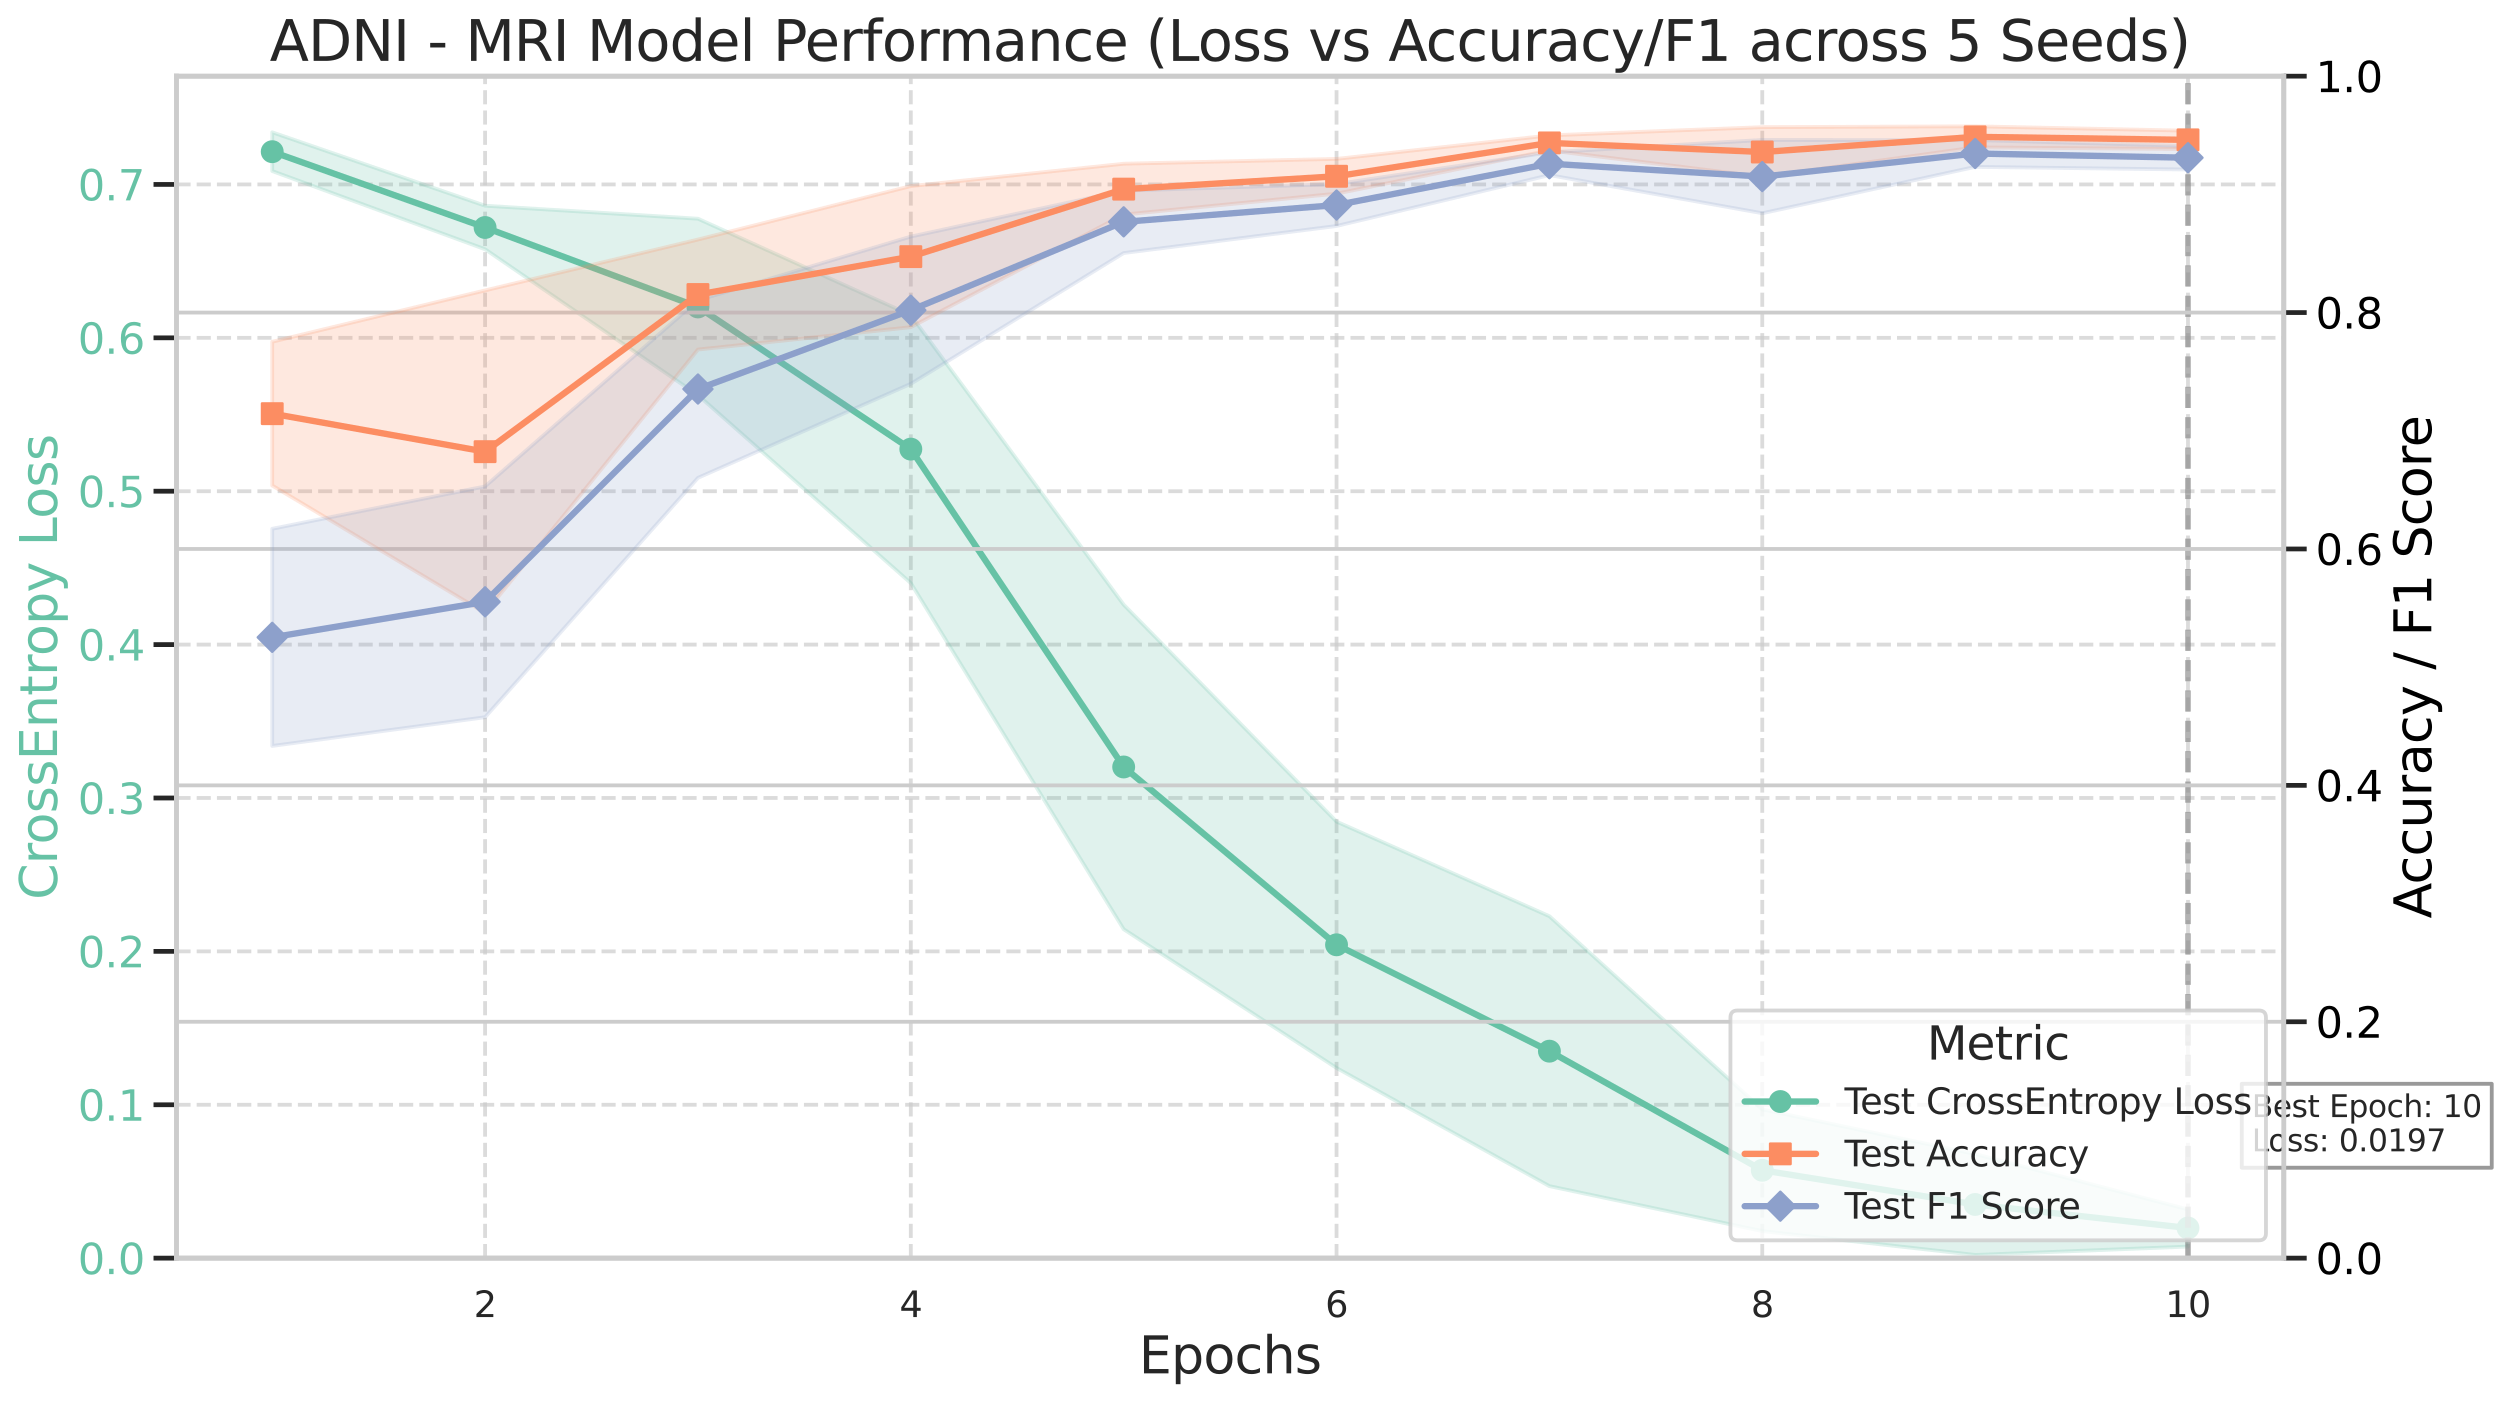<?xml version="1.0" encoding="utf-8" standalone="no"?>
<!DOCTYPE svg PUBLIC "-//W3C//DTD SVG 1.1//EN"
  "http://www.w3.org/Graphics/SVG/1.1/DTD/svg11.dtd">
<svg xmlns:xlink="http://www.w3.org/1999/xlink" width="981.871pt" height="550.742pt" viewBox="0 0 981.871 550.742" xmlns="http://www.w3.org/2000/svg" version="1.1">
 <defs>
  <style type="text/css">*{stroke-linejoin: round; stroke-linecap: butt}</style>
 </defs>
 <g id="figure_1">
  <g id="patch_1">
   <path d="M 0 550.742 
L 981.871 550.742 
L 981.871 0 
L 0 0 
z
" style="fill: #ffffff"/>
  </g>
  <g id="axes_1">
   <g id="patch_2">
    <path d="M 69.296 494.137 
L 896.953 494.137 
L 896.953 29.917 
L 69.296 29.917 
z
" style="fill: #ffffff"/>
   </g>
   <g id="matplotlib.axis_1">
    <g id="xtick_1">
     <g id="line2d_1">
      <path d="M 190.519 494.137 
L 190.519 29.917 
" clip-path="url(#p131adb49fc)" style="fill: none; stroke-dasharray: 5.55,2.4; stroke-dashoffset: 0; stroke: #cccccc; stroke-opacity: 0.7; stroke-width: 1.5"/>
     </g>
     <g id="text_1">
      <!-- 2 -->
      <g style="fill: #262626" transform="translate(186.065 517.274) scale(0.14 -0.14)">
       <defs>
        <path id="DejaVuSans-32" d="M 1228 531 
L 3431 531 
L 3431 0 
L 469 0 
L 469 531 
Q 828 903 1448 1529 
Q 2069 2156 2228 2338 
Q 2531 2678 2651 2914 
Q 2772 3150 2772 3378 
Q 2772 3750 2511 3984 
Q 2250 4219 1831 4219 
Q 1534 4219 1204 4116 
Q 875 4013 500 3803 
L 500 4441 
Q 881 4594 1212 4672 
Q 1544 4750 1819 4750 
Q 2544 4750 2975 4387 
Q 3406 4025 3406 3419 
Q 3406 3131 3298 2873 
Q 3191 2616 2906 2266 
Q 2828 2175 2409 1742 
Q 1991 1309 1228 531 
z
" transform="scale(0.016)"/>
       </defs>
       <use xlink:href="#DejaVuSans-32"/>
      </g>
     </g>
    </g>
    <g id="xtick_2">
     <g id="line2d_2">
      <path d="M 357.722 494.137 
L 357.722 29.917 
" clip-path="url(#p131adb49fc)" style="fill: none; stroke-dasharray: 5.55,2.4; stroke-dashoffset: 0; stroke: #cccccc; stroke-opacity: 0.7; stroke-width: 1.5"/>
     </g>
     <g id="text_2">
      <!-- 4 -->
      <g style="fill: #262626" transform="translate(353.268 517.274) scale(0.14 -0.14)">
       <defs>
        <path id="DejaVuSans-34" d="M 2419 4116 
L 825 1625 
L 2419 1625 
L 2419 4116 
z
M 2253 4666 
L 3047 4666 
L 3047 1625 
L 3713 1625 
L 3713 1100 
L 3047 1100 
L 3047 0 
L 2419 0 
L 2419 1100 
L 313 1100 
L 313 1709 
L 2253 4666 
z
" transform="scale(0.016)"/>
       </defs>
       <use xlink:href="#DejaVuSans-34"/>
      </g>
     </g>
    </g>
    <g id="xtick_3">
     <g id="line2d_3">
      <path d="M 524.925 494.137 
L 524.925 29.917 
" clip-path="url(#p131adb49fc)" style="fill: none; stroke-dasharray: 5.55,2.4; stroke-dashoffset: 0; stroke: #cccccc; stroke-opacity: 0.7; stroke-width: 1.5"/>
     </g>
     <g id="text_3">
      <!-- 6 -->
      <g style="fill: #262626" transform="translate(520.472 517.274) scale(0.14 -0.14)">
       <defs>
        <path id="DejaVuSans-36" d="M 2113 2584 
Q 1688 2584 1439 2293 
Q 1191 2003 1191 1497 
Q 1191 994 1439 701 
Q 1688 409 2113 409 
Q 2538 409 2786 701 
Q 3034 994 3034 1497 
Q 3034 2003 2786 2293 
Q 2538 2584 2113 2584 
z
M 3366 4563 
L 3366 3988 
Q 3128 4100 2886 4159 
Q 2644 4219 2406 4219 
Q 1781 4219 1451 3797 
Q 1122 3375 1075 2522 
Q 1259 2794 1537 2939 
Q 1816 3084 2150 3084 
Q 2853 3084 3261 2657 
Q 3669 2231 3669 1497 
Q 3669 778 3244 343 
Q 2819 -91 2113 -91 
Q 1303 -91 875 529 
Q 447 1150 447 2328 
Q 447 3434 972 4092 
Q 1497 4750 2381 4750 
Q 2619 4750 2861 4703 
Q 3103 4656 3366 4563 
z
" transform="scale(0.016)"/>
       </defs>
       <use xlink:href="#DejaVuSans-36"/>
      </g>
     </g>
    </g>
    <g id="xtick_4">
     <g id="line2d_4">
      <path d="M 692.129 494.137 
L 692.129 29.917 
" clip-path="url(#p131adb49fc)" style="fill: none; stroke-dasharray: 5.55,2.4; stroke-dashoffset: 0; stroke: #cccccc; stroke-opacity: 0.7; stroke-width: 1.5"/>
     </g>
     <g id="text_4">
      <!-- 8 -->
      <g style="fill: #262626" transform="translate(687.675 517.274) scale(0.14 -0.14)">
       <defs>
        <path id="DejaVuSans-38" d="M 2034 2216 
Q 1584 2216 1326 1975 
Q 1069 1734 1069 1313 
Q 1069 891 1326 650 
Q 1584 409 2034 409 
Q 2484 409 2743 651 
Q 3003 894 3003 1313 
Q 3003 1734 2745 1975 
Q 2488 2216 2034 2216 
z
M 1403 2484 
Q 997 2584 770 2862 
Q 544 3141 544 3541 
Q 544 4100 942 4425 
Q 1341 4750 2034 4750 
Q 2731 4750 3128 4425 
Q 3525 4100 3525 3541 
Q 3525 3141 3298 2862 
Q 3072 2584 2669 2484 
Q 3125 2378 3379 2068 
Q 3634 1759 3634 1313 
Q 3634 634 3220 271 
Q 2806 -91 2034 -91 
Q 1263 -91 848 271 
Q 434 634 434 1313 
Q 434 1759 690 2068 
Q 947 2378 1403 2484 
z
M 1172 3481 
Q 1172 3119 1398 2916 
Q 1625 2713 2034 2713 
Q 2441 2713 2670 2916 
Q 2900 3119 2900 3481 
Q 2900 3844 2670 4047 
Q 2441 4250 2034 4250 
Q 1625 4250 1398 4047 
Q 1172 3844 1172 3481 
z
" transform="scale(0.016)"/>
       </defs>
       <use xlink:href="#DejaVuSans-38"/>
      </g>
     </g>
    </g>
    <g id="xtick_5">
     <g id="line2d_5">
      <path d="M 859.332 494.137 
L 859.332 29.917 
" clip-path="url(#p131adb49fc)" style="fill: none; stroke-dasharray: 5.55,2.4; stroke-dashoffset: 0; stroke: #cccccc; stroke-opacity: 0.7; stroke-width: 1.5"/>
     </g>
     <g id="text_5">
      <!-- 10 -->
      <g style="fill: #262626" transform="translate(850.425 517.274) scale(0.14 -0.14)">
       <defs>
        <path id="DejaVuSans-31" d="M 794 531 
L 1825 531 
L 1825 4091 
L 703 3866 
L 703 4441 
L 1819 4666 
L 2450 4666 
L 2450 531 
L 3481 531 
L 3481 0 
L 794 0 
L 794 531 
z
" transform="scale(0.016)"/>
        <path id="DejaVuSans-30" d="M 2034 4250 
Q 1547 4250 1301 3770 
Q 1056 3291 1056 2328 
Q 1056 1369 1301 889 
Q 1547 409 2034 409 
Q 2525 409 2770 889 
Q 3016 1369 3016 2328 
Q 3016 3291 2770 3770 
Q 2525 4250 2034 4250 
z
M 2034 4750 
Q 2819 4750 3233 4129 
Q 3647 3509 3647 2328 
Q 3647 1150 3233 529 
Q 2819 -91 2034 -91 
Q 1250 -91 836 529 
Q 422 1150 422 2328 
Q 422 3509 836 4129 
Q 1250 4750 2034 4750 
z
" transform="scale(0.016)"/>
       </defs>
       <use xlink:href="#DejaVuSans-31"/>
       <use xlink:href="#DejaVuSans-30" x="63.623"/>
      </g>
     </g>
    </g>
    <g id="text_6">
     <!-- Epochs -->
     <g style="fill: #262626" transform="translate(447.293 539.383) scale(0.2 -0.2)">
      <defs>
       <path id="DejaVuSans-45" d="M 628 4666 
L 3578 4666 
L 3578 4134 
L 1259 4134 
L 1259 2753 
L 3481 2753 
L 3481 2222 
L 1259 2222 
L 1259 531 
L 3634 531 
L 3634 0 
L 628 0 
L 628 4666 
z
" transform="scale(0.016)"/>
       <path id="DejaVuSans-70" d="M 1159 525 
L 1159 -1331 
L 581 -1331 
L 581 3500 
L 1159 3500 
L 1159 2969 
Q 1341 3281 1617 3432 
Q 1894 3584 2278 3584 
Q 2916 3584 3314 3078 
Q 3713 2572 3713 1747 
Q 3713 922 3314 415 
Q 2916 -91 2278 -91 
Q 1894 -91 1617 61 
Q 1341 213 1159 525 
z
M 3116 1747 
Q 3116 2381 2855 2742 
Q 2594 3103 2138 3103 
Q 1681 3103 1420 2742 
Q 1159 2381 1159 1747 
Q 1159 1113 1420 752 
Q 1681 391 2138 391 
Q 2594 391 2855 752 
Q 3116 1113 3116 1747 
z
" transform="scale(0.016)"/>
       <path id="DejaVuSans-6f" d="M 1959 3097 
Q 1497 3097 1228 2736 
Q 959 2375 959 1747 
Q 959 1119 1226 758 
Q 1494 397 1959 397 
Q 2419 397 2687 759 
Q 2956 1122 2956 1747 
Q 2956 2369 2687 2733 
Q 2419 3097 1959 3097 
z
M 1959 3584 
Q 2709 3584 3137 3096 
Q 3566 2609 3566 1747 
Q 3566 888 3137 398 
Q 2709 -91 1959 -91 
Q 1206 -91 779 398 
Q 353 888 353 1747 
Q 353 2609 779 3096 
Q 1206 3584 1959 3584 
z
" transform="scale(0.016)"/>
       <path id="DejaVuSans-63" d="M 3122 3366 
L 3122 2828 
Q 2878 2963 2633 3030 
Q 2388 3097 2138 3097 
Q 1578 3097 1268 2742 
Q 959 2388 959 1747 
Q 959 1106 1268 751 
Q 1578 397 2138 397 
Q 2388 397 2633 464 
Q 2878 531 3122 666 
L 3122 134 
Q 2881 22 2623 -34 
Q 2366 -91 2075 -91 
Q 1284 -91 818 406 
Q 353 903 353 1747 
Q 353 2603 823 3093 
Q 1294 3584 2113 3584 
Q 2378 3584 2631 3529 
Q 2884 3475 3122 3366 
z
" transform="scale(0.016)"/>
       <path id="DejaVuSans-68" d="M 3513 2113 
L 3513 0 
L 2938 0 
L 2938 2094 
Q 2938 2591 2744 2837 
Q 2550 3084 2163 3084 
Q 1697 3084 1428 2787 
Q 1159 2491 1159 1978 
L 1159 0 
L 581 0 
L 581 4863 
L 1159 4863 
L 1159 2956 
Q 1366 3272 1645 3428 
Q 1925 3584 2291 3584 
Q 2894 3584 3203 3211 
Q 3513 2838 3513 2113 
z
" transform="scale(0.016)"/>
       <path id="DejaVuSans-73" d="M 2834 3397 
L 2834 2853 
Q 2591 2978 2328 3040 
Q 2066 3103 1784 3103 
Q 1356 3103 1142 2972 
Q 928 2841 928 2578 
Q 928 2378 1081 2264 
Q 1234 2150 1697 2047 
L 1894 2003 
Q 2506 1872 2764 1633 
Q 3022 1394 3022 966 
Q 3022 478 2636 193 
Q 2250 -91 1575 -91 
Q 1294 -91 989 -36 
Q 684 19 347 128 
L 347 722 
Q 666 556 975 473 
Q 1284 391 1588 391 
Q 1994 391 2212 530 
Q 2431 669 2431 922 
Q 2431 1156 2273 1281 
Q 2116 1406 1581 1522 
L 1381 1569 
Q 847 1681 609 1914 
Q 372 2147 372 2553 
Q 372 3047 722 3315 
Q 1072 3584 1716 3584 
Q 2034 3584 2315 3537 
Q 2597 3491 2834 3397 
z
" transform="scale(0.016)"/>
      </defs>
      <use xlink:href="#DejaVuSans-45"/>
      <use xlink:href="#DejaVuSans-70" x="63.184"/>
      <use xlink:href="#DejaVuSans-6f" x="126.66"/>
      <use xlink:href="#DejaVuSans-63" x="187.842"/>
      <use xlink:href="#DejaVuSans-68" x="242.822"/>
      <use xlink:href="#DejaVuSans-73" x="306.201"/>
     </g>
    </g>
   </g>
   <g id="matplotlib.axis_2">
    <g id="ytick_1">
     <g id="line2d_6">
      <path d="M 69.296 494.137 
L 896.953 494.137 
" clip-path="url(#p131adb49fc)" style="fill: none; stroke-dasharray: 5.55,2.4; stroke-dashoffset: 0; stroke: #cccccc; stroke-opacity: 0.7; stroke-width: 1.5"/>
     </g>
     <g id="line2d_7">
      <defs>
       <path id="md568b2e3da" d="M 0 0 
L -9 0 
" style="stroke: #262626; stroke-width: 1.875"/>
      </defs>
      <g>
       <use xlink:href="#md568b2e3da" x="69.296" y="494.137" style="fill: #262626; stroke: #262626; stroke-width: 1.875"/>
      </g>
     </g>
     <g id="text_7">
      <!-- 0.0 -->
      <g style="fill: #66c2a5" transform="translate(30.556 500.405) scale(0.165 -0.165)">
       <defs>
        <path id="DejaVuSans-2e" d="M 684 794 
L 1344 794 
L 1344 0 
L 684 0 
L 684 794 
z
" transform="scale(0.016)"/>
       </defs>
       <use xlink:href="#DejaVuSans-30"/>
       <use xlink:href="#DejaVuSans-2e" x="63.623"/>
       <use xlink:href="#DejaVuSans-30" x="95.41"/>
      </g>
     </g>
    </g>
    <g id="ytick_2">
     <g id="line2d_8">
      <path d="M 69.296 433.894 
L 896.953 433.894 
" clip-path="url(#p131adb49fc)" style="fill: none; stroke-dasharray: 5.55,2.4; stroke-dashoffset: 0; stroke: #cccccc; stroke-opacity: 0.7; stroke-width: 1.5"/>
     </g>
     <g id="line2d_9">
      <g>
       <use xlink:href="#md568b2e3da" x="69.296" y="433.894" style="fill: #262626; stroke: #262626; stroke-width: 1.875"/>
      </g>
     </g>
     <g id="text_8">
      <!-- 0.1 -->
      <g style="fill: #66c2a5" transform="translate(30.556 440.162) scale(0.165 -0.165)">
       <use xlink:href="#DejaVuSans-30"/>
       <use xlink:href="#DejaVuSans-2e" x="63.623"/>
       <use xlink:href="#DejaVuSans-31" x="95.41"/>
      </g>
     </g>
    </g>
    <g id="ytick_3">
     <g id="line2d_10">
      <path d="M 69.296 373.651 
L 896.953 373.651 
" clip-path="url(#p131adb49fc)" style="fill: none; stroke-dasharray: 5.55,2.4; stroke-dashoffset: 0; stroke: #cccccc; stroke-opacity: 0.7; stroke-width: 1.5"/>
     </g>
     <g id="line2d_11">
      <g>
       <use xlink:href="#md568b2e3da" x="69.296" y="373.651" style="fill: #262626; stroke: #262626; stroke-width: 1.875"/>
      </g>
     </g>
     <g id="text_9">
      <!-- 0.2 -->
      <g style="fill: #66c2a5" transform="translate(30.556 379.92) scale(0.165 -0.165)">
       <use xlink:href="#DejaVuSans-30"/>
       <use xlink:href="#DejaVuSans-2e" x="63.623"/>
       <use xlink:href="#DejaVuSans-32" x="95.41"/>
      </g>
     </g>
    </g>
    <g id="ytick_4">
     <g id="line2d_12">
      <path d="M 69.296 313.408 
L 896.953 313.408 
" clip-path="url(#p131adb49fc)" style="fill: none; stroke-dasharray: 5.55,2.4; stroke-dashoffset: 0; stroke: #cccccc; stroke-opacity: 0.7; stroke-width: 1.5"/>
     </g>
     <g id="line2d_13">
      <g>
       <use xlink:href="#md568b2e3da" x="69.296" y="313.408" style="fill: #262626; stroke: #262626; stroke-width: 1.875"/>
      </g>
     </g>
     <g id="text_10">
      <!-- 0.3 -->
      <g style="fill: #66c2a5" transform="translate(30.556 319.677) scale(0.165 -0.165)">
       <defs>
        <path id="DejaVuSans-33" d="M 2597 2516 
Q 3050 2419 3304 2112 
Q 3559 1806 3559 1356 
Q 3559 666 3084 287 
Q 2609 -91 1734 -91 
Q 1441 -91 1130 -33 
Q 819 25 488 141 
L 488 750 
Q 750 597 1062 519 
Q 1375 441 1716 441 
Q 2309 441 2620 675 
Q 2931 909 2931 1356 
Q 2931 1769 2642 2001 
Q 2353 2234 1838 2234 
L 1294 2234 
L 1294 2753 
L 1863 2753 
Q 2328 2753 2575 2939 
Q 2822 3125 2822 3475 
Q 2822 3834 2567 4026 
Q 2313 4219 1838 4219 
Q 1578 4219 1281 4162 
Q 984 4106 628 3988 
L 628 4550 
Q 988 4650 1302 4700 
Q 1616 4750 1894 4750 
Q 2613 4750 3031 4423 
Q 3450 4097 3450 3541 
Q 3450 3153 3228 2886 
Q 3006 2619 2597 2516 
z
" transform="scale(0.016)"/>
       </defs>
       <use xlink:href="#DejaVuSans-30"/>
       <use xlink:href="#DejaVuSans-2e" x="63.623"/>
       <use xlink:href="#DejaVuSans-33" x="95.41"/>
      </g>
     </g>
    </g>
    <g id="ytick_5">
     <g id="line2d_14">
      <path d="M 69.296 253.165 
L 896.953 253.165 
" clip-path="url(#p131adb49fc)" style="fill: none; stroke-dasharray: 5.55,2.4; stroke-dashoffset: 0; stroke: #cccccc; stroke-opacity: 0.7; stroke-width: 1.5"/>
     </g>
     <g id="line2d_15">
      <g>
       <use xlink:href="#md568b2e3da" x="69.296" y="253.165" style="fill: #262626; stroke: #262626; stroke-width: 1.875"/>
      </g>
     </g>
     <g id="text_11">
      <!-- 0.4 -->
      <g style="fill: #66c2a5" transform="translate(30.556 259.434) scale(0.165 -0.165)">
       <use xlink:href="#DejaVuSans-30"/>
       <use xlink:href="#DejaVuSans-2e" x="63.623"/>
       <use xlink:href="#DejaVuSans-34" x="95.41"/>
      </g>
     </g>
    </g>
    <g id="ytick_6">
     <g id="line2d_16">
      <path d="M 69.296 192.923 
L 896.953 192.923 
" clip-path="url(#p131adb49fc)" style="fill: none; stroke-dasharray: 5.55,2.4; stroke-dashoffset: 0; stroke: #cccccc; stroke-opacity: 0.7; stroke-width: 1.5"/>
     </g>
     <g id="line2d_17">
      <g>
       <use xlink:href="#md568b2e3da" x="69.296" y="192.923" style="fill: #262626; stroke: #262626; stroke-width: 1.875"/>
      </g>
     </g>
     <g id="text_12">
      <!-- 0.5 -->
      <g style="fill: #66c2a5" transform="translate(30.556 199.191) scale(0.165 -0.165)">
       <defs>
        <path id="DejaVuSans-35" d="M 691 4666 
L 3169 4666 
L 3169 4134 
L 1269 4134 
L 1269 2991 
Q 1406 3038 1543 3061 
Q 1681 3084 1819 3084 
Q 2600 3084 3056 2656 
Q 3513 2228 3513 1497 
Q 3513 744 3044 326 
Q 2575 -91 1722 -91 
Q 1428 -91 1123 -41 
Q 819 9 494 109 
L 494 744 
Q 775 591 1075 516 
Q 1375 441 1709 441 
Q 2250 441 2565 725 
Q 2881 1009 2881 1497 
Q 2881 1984 2565 2268 
Q 2250 2553 1709 2553 
Q 1456 2553 1204 2497 
Q 953 2441 691 2322 
L 691 4666 
z
" transform="scale(0.016)"/>
       </defs>
       <use xlink:href="#DejaVuSans-30"/>
       <use xlink:href="#DejaVuSans-2e" x="63.623"/>
       <use xlink:href="#DejaVuSans-35" x="95.41"/>
      </g>
     </g>
    </g>
    <g id="ytick_7">
     <g id="line2d_18">
      <path d="M 69.296 132.68 
L 896.953 132.68 
" clip-path="url(#p131adb49fc)" style="fill: none; stroke-dasharray: 5.55,2.4; stroke-dashoffset: 0; stroke: #cccccc; stroke-opacity: 0.7; stroke-width: 1.5"/>
     </g>
     <g id="line2d_19">
      <g>
       <use xlink:href="#md568b2e3da" x="69.296" y="132.68" style="fill: #262626; stroke: #262626; stroke-width: 1.875"/>
      </g>
     </g>
     <g id="text_13">
      <!-- 0.6 -->
      <g style="fill: #66c2a5" transform="translate(30.556 138.949) scale(0.165 -0.165)">
       <use xlink:href="#DejaVuSans-30"/>
       <use xlink:href="#DejaVuSans-2e" x="63.623"/>
       <use xlink:href="#DejaVuSans-36" x="95.41"/>
      </g>
     </g>
    </g>
    <g id="ytick_8">
     <g id="line2d_20">
      <path d="M 69.296 72.437 
L 896.953 72.437 
" clip-path="url(#p131adb49fc)" style="fill: none; stroke-dasharray: 5.55,2.4; stroke-dashoffset: 0; stroke: #cccccc; stroke-opacity: 0.7; stroke-width: 1.5"/>
     </g>
     <g id="line2d_21">
      <g>
       <use xlink:href="#md568b2e3da" x="69.296" y="72.437" style="fill: #262626; stroke: #262626; stroke-width: 1.875"/>
      </g>
     </g>
     <g id="text_14">
      <!-- 0.7 -->
      <g style="fill: #66c2a5" transform="translate(30.556 78.706) scale(0.165 -0.165)">
       <defs>
        <path id="DejaVuSans-37" d="M 525 4666 
L 3525 4666 
L 3525 4397 
L 1831 0 
L 1172 0 
L 2766 4134 
L 525 4134 
L 525 4666 
z
" transform="scale(0.016)"/>
       </defs>
       <use xlink:href="#DejaVuSans-30"/>
       <use xlink:href="#DejaVuSans-2e" x="63.623"/>
       <use xlink:href="#DejaVuSans-37" x="95.41"/>
      </g>
     </g>
    </g>
    <g id="text_15">
     <!-- CrossEntropy Loss -->
     <g style="fill: #66c2a5" transform="translate(22.397 353.394) rotate(-90) scale(0.2 -0.2)">
      <defs>
       <path id="DejaVuSans-43" d="M 4122 4306 
L 4122 3641 
Q 3803 3938 3442 4084 
Q 3081 4231 2675 4231 
Q 1875 4231 1450 3742 
Q 1025 3253 1025 2328 
Q 1025 1406 1450 917 
Q 1875 428 2675 428 
Q 3081 428 3442 575 
Q 3803 722 4122 1019 
L 4122 359 
Q 3791 134 3420 21 
Q 3050 -91 2638 -91 
Q 1578 -91 968 557 
Q 359 1206 359 2328 
Q 359 3453 968 4101 
Q 1578 4750 2638 4750 
Q 3056 4750 3426 4639 
Q 3797 4528 4122 4306 
z
" transform="scale(0.016)"/>
       <path id="DejaVuSans-72" d="M 2631 2963 
Q 2534 3019 2420 3045 
Q 2306 3072 2169 3072 
Q 1681 3072 1420 2755 
Q 1159 2438 1159 1844 
L 1159 0 
L 581 0 
L 581 3500 
L 1159 3500 
L 1159 2956 
Q 1341 3275 1631 3429 
Q 1922 3584 2338 3584 
Q 2397 3584 2469 3576 
Q 2541 3569 2628 3553 
L 2631 2963 
z
" transform="scale(0.016)"/>
       <path id="DejaVuSans-6e" d="M 3513 2113 
L 3513 0 
L 2938 0 
L 2938 2094 
Q 2938 2591 2744 2837 
Q 2550 3084 2163 3084 
Q 1697 3084 1428 2787 
Q 1159 2491 1159 1978 
L 1159 0 
L 581 0 
L 581 3500 
L 1159 3500 
L 1159 2956 
Q 1366 3272 1645 3428 
Q 1925 3584 2291 3584 
Q 2894 3584 3203 3211 
Q 3513 2838 3513 2113 
z
" transform="scale(0.016)"/>
       <path id="DejaVuSans-74" d="M 1172 4494 
L 1172 3500 
L 2356 3500 
L 2356 3053 
L 1172 3053 
L 1172 1153 
Q 1172 725 1289 603 
Q 1406 481 1766 481 
L 2356 481 
L 2356 0 
L 1766 0 
Q 1100 0 847 248 
Q 594 497 594 1153 
L 594 3053 
L 172 3053 
L 172 3500 
L 594 3500 
L 594 4494 
L 1172 4494 
z
" transform="scale(0.016)"/>
       <path id="DejaVuSans-79" d="M 2059 -325 
Q 1816 -950 1584 -1140 
Q 1353 -1331 966 -1331 
L 506 -1331 
L 506 -850 
L 844 -850 
Q 1081 -850 1212 -737 
Q 1344 -625 1503 -206 
L 1606 56 
L 191 3500 
L 800 3500 
L 1894 763 
L 2988 3500 
L 3597 3500 
L 2059 -325 
z
" transform="scale(0.016)"/>
       <path id="DejaVuSans-20" transform="scale(0.016)"/>
       <path id="DejaVuSans-4c" d="M 628 4666 
L 1259 4666 
L 1259 531 
L 3531 531 
L 3531 0 
L 628 0 
L 628 4666 
z
" transform="scale(0.016)"/>
      </defs>
      <use xlink:href="#DejaVuSans-43"/>
      <use xlink:href="#DejaVuSans-72" x="69.824"/>
      <use xlink:href="#DejaVuSans-6f" x="108.688"/>
      <use xlink:href="#DejaVuSans-73" x="169.869"/>
      <use xlink:href="#DejaVuSans-73" x="221.969"/>
      <use xlink:href="#DejaVuSans-45" x="274.068"/>
      <use xlink:href="#DejaVuSans-6e" x="337.252"/>
      <use xlink:href="#DejaVuSans-74" x="400.631"/>
      <use xlink:href="#DejaVuSans-72" x="439.84"/>
      <use xlink:href="#DejaVuSans-6f" x="478.703"/>
      <use xlink:href="#DejaVuSans-70" x="539.885"/>
      <use xlink:href="#DejaVuSans-79" x="603.361"/>
      <use xlink:href="#DejaVuSans-20" x="662.541"/>
      <use xlink:href="#DejaVuSans-4c" x="694.328"/>
      <use xlink:href="#DejaVuSans-6f" x="748.291"/>
      <use xlink:href="#DejaVuSans-73" x="809.473"/>
      <use xlink:href="#DejaVuSans-73" x="861.572"/>
     </g>
    </g>
   </g>
   <g id="PolyCollection_1">
    <defs>
     <path id="m9e2952eb7c" d="M 106.917 -498.78 
L 106.917 -483.551 
L 190.519 -452.842 
L 274.12 -395.539 
L 357.722 -321.735 
L 441.324 -185.773 
L 524.925 -131.291 
L 608.527 -84.886 
L 692.129 -67.228 
L 775.73 -57.863 
L 859.332 -61.152 
L 859.332 -75.743 
L 859.332 -75.743 
L 775.73 -97.509 
L 692.129 -115.012 
L 608.527 -190.9 
L 524.925 -228.051 
L 441.324 -313.254 
L 357.722 -426.964 
L 274.12 -464.845 
L 190.519 -469.942 
L 106.917 -498.78 
z
" style="stroke: #66c2a5; stroke-opacity: 0.2; stroke-width: 1.5"/>
    </defs>
    <g clip-path="url(#p131adb49fc)">
     <use xlink:href="#m9e2952eb7c" x="0" y="550.742" style="fill: #66c2a5; fill-opacity: 0.2; stroke: #66c2a5; stroke-opacity: 0.2; stroke-width: 1.5"/>
    </g>
   </g>
   <g id="line2d_22">
    <path d="M 106.917 59.577 
L 190.519 89.35 
L 274.12 120.55 
L 357.722 176.393 
L 441.324 301.229 
L 524.925 371.071 
L 608.527 412.849 
L 692.129 459.622 
L 775.73 473.056 
L 859.332 482.295 
" clip-path="url(#p131adb49fc)" style="fill: none; stroke: #66c2a5; stroke-width: 2.5; stroke-linecap: round"/>
    <defs>
     <path id="mfbeb23607c" d="M 0 4 
C 1.061 4 2.078 3.579 2.828 2.828 
C 3.579 2.078 4 1.061 4 0 
C 4 -1.061 3.579 -2.078 2.828 -2.828 
C 2.078 -3.579 1.061 -4 0 -4 
C -1.061 -4 -2.078 -3.579 -2.828 -2.828 
C -3.579 -2.078 -4 -1.061 -4 0 
C -4 1.061 -3.579 2.078 -2.828 2.828 
C -2.078 3.579 -1.061 4 0 4 
z
" style="stroke: #66c2a5"/>
    </defs>
    <g clip-path="url(#p131adb49fc)">
     <use xlink:href="#mfbeb23607c" x="106.917" y="59.577" style="fill: #66c2a5; stroke: #66c2a5"/>
     <use xlink:href="#mfbeb23607c" x="190.519" y="89.35" style="fill: #66c2a5; stroke: #66c2a5"/>
     <use xlink:href="#mfbeb23607c" x="274.12" y="120.55" style="fill: #66c2a5; stroke: #66c2a5"/>
     <use xlink:href="#mfbeb23607c" x="357.722" y="176.393" style="fill: #66c2a5; stroke: #66c2a5"/>
     <use xlink:href="#mfbeb23607c" x="441.324" y="301.229" style="fill: #66c2a5; stroke: #66c2a5"/>
     <use xlink:href="#mfbeb23607c" x="524.925" y="371.071" style="fill: #66c2a5; stroke: #66c2a5"/>
     <use xlink:href="#mfbeb23607c" x="608.527" y="412.849" style="fill: #66c2a5; stroke: #66c2a5"/>
     <use xlink:href="#mfbeb23607c" x="692.129" y="459.622" style="fill: #66c2a5; stroke: #66c2a5"/>
     <use xlink:href="#mfbeb23607c" x="775.73" y="473.056" style="fill: #66c2a5; stroke: #66c2a5"/>
     <use xlink:href="#mfbeb23607c" x="859.332" y="482.295" style="fill: #66c2a5; stroke: #66c2a5"/>
    </g>
   </g>
   <g id="line2d_23">
    <path d="M 859.332 494.137 
L 859.332 29.917 
" clip-path="url(#p131adb49fc)" style="fill: none; stroke-dasharray: 8.325,3.6; stroke-dashoffset: 0; stroke: #808080; stroke-opacity: 0.6; stroke-width: 2.25"/>
   </g>
   <g id="patch_3">
    <path d="M 69.296 494.137 
L 69.296 29.917 
" style="fill: none; stroke: #cccccc; stroke-width: 1.875; stroke-linejoin: miter; stroke-linecap: square"/>
   </g>
   <g id="patch_4">
    <path d="M 896.953 494.137 
L 896.953 29.917 
" style="fill: none; stroke: #cccccc; stroke-width: 1.875; stroke-linejoin: miter; stroke-linecap: square"/>
   </g>
   <g id="patch_5">
    <path d="M 69.296 494.137 
L 896.953 494.137 
" style="fill: none; stroke: #cccccc; stroke-width: 1.875; stroke-linejoin: miter; stroke-linecap: square"/>
   </g>
   <g id="patch_6">
    <path d="M 69.296 29.917 
L 896.953 29.917 
" style="fill: none; stroke: #cccccc; stroke-width: 1.875; stroke-linejoin: miter; stroke-linecap: square"/>
   </g>
   <g id="text_16">
    <g id="patch_7">
     <path d="M 880.453 458.629 
L 978.631 458.629 
L 978.631 425.658 
L 880.453 425.658 
z
" style="fill: #ffffff; opacity: 0.8; stroke: #808080; stroke-width: 1.5; stroke-linejoin: miter"/>
    </g>
    <!-- Best Epoch: 10 -->
    <g style="fill: #262626" transform="translate(884.413 438.736) scale(0.12 -0.12)">
     <defs>
      <path id="DejaVuSans-42" d="M 1259 2228 
L 1259 519 
L 2272 519 
Q 2781 519 3026 730 
Q 3272 941 3272 1375 
Q 3272 1813 3026 2020 
Q 2781 2228 2272 2228 
L 1259 2228 
z
M 1259 4147 
L 1259 2741 
L 2194 2741 
Q 2656 2741 2882 2914 
Q 3109 3088 3109 3444 
Q 3109 3797 2882 3972 
Q 2656 4147 2194 4147 
L 1259 4147 
z
M 628 4666 
L 2241 4666 
Q 2963 4666 3353 4366 
Q 3744 4066 3744 3513 
Q 3744 3084 3544 2831 
Q 3344 2578 2956 2516 
Q 3422 2416 3680 2098 
Q 3938 1781 3938 1306 
Q 3938 681 3513 340 
Q 3088 0 2303 0 
L 628 0 
L 628 4666 
z
" transform="scale(0.016)"/>
      <path id="DejaVuSans-65" d="M 3597 1894 
L 3597 1613 
L 953 1613 
Q 991 1019 1311 708 
Q 1631 397 2203 397 
Q 2534 397 2845 478 
Q 3156 559 3463 722 
L 3463 178 
Q 3153 47 2828 -22 
Q 2503 -91 2169 -91 
Q 1331 -91 842 396 
Q 353 884 353 1716 
Q 353 2575 817 3079 
Q 1281 3584 2069 3584 
Q 2775 3584 3186 3129 
Q 3597 2675 3597 1894 
z
M 3022 2063 
Q 3016 2534 2758 2815 
Q 2500 3097 2075 3097 
Q 1594 3097 1305 2825 
Q 1016 2553 972 2059 
L 3022 2063 
z
" transform="scale(0.016)"/>
      <path id="DejaVuSans-3a" d="M 750 794 
L 1409 794 
L 1409 0 
L 750 0 
L 750 794 
z
M 750 3309 
L 1409 3309 
L 1409 2516 
L 750 2516 
L 750 3309 
z
" transform="scale(0.016)"/>
     </defs>
     <use xlink:href="#DejaVuSans-42"/>
     <use xlink:href="#DejaVuSans-65" x="68.604"/>
     <use xlink:href="#DejaVuSans-73" x="130.127"/>
     <use xlink:href="#DejaVuSans-74" x="182.227"/>
     <use xlink:href="#DejaVuSans-20" x="221.436"/>
     <use xlink:href="#DejaVuSans-45" x="253.223"/>
     <use xlink:href="#DejaVuSans-70" x="316.406"/>
     <use xlink:href="#DejaVuSans-6f" x="379.883"/>
     <use xlink:href="#DejaVuSans-63" x="441.064"/>
     <use xlink:href="#DejaVuSans-68" x="496.045"/>
     <use xlink:href="#DejaVuSans-3a" x="559.424"/>
     <use xlink:href="#DejaVuSans-20" x="593.115"/>
     <use xlink:href="#DejaVuSans-31" x="624.902"/>
     <use xlink:href="#DejaVuSans-30" x="688.525"/>
    </g>
    <!-- Loss: 0.0197 -->
    <g style="fill: #262626" transform="translate(884.413 452.173) scale(0.12 -0.12)">
     <defs>
      <path id="DejaVuSans-39" d="M 703 97 
L 703 672 
Q 941 559 1184 500 
Q 1428 441 1663 441 
Q 2288 441 2617 861 
Q 2947 1281 2994 2138 
Q 2813 1869 2534 1725 
Q 2256 1581 1919 1581 
Q 1219 1581 811 2004 
Q 403 2428 403 3163 
Q 403 3881 828 4315 
Q 1253 4750 1959 4750 
Q 2769 4750 3195 4129 
Q 3622 3509 3622 2328 
Q 3622 1225 3098 567 
Q 2575 -91 1691 -91 
Q 1453 -91 1209 -44 
Q 966 3 703 97 
z
M 1959 2075 
Q 2384 2075 2632 2365 
Q 2881 2656 2881 3163 
Q 2881 3666 2632 3958 
Q 2384 4250 1959 4250 
Q 1534 4250 1286 3958 
Q 1038 3666 1038 3163 
Q 1038 2656 1286 2365 
Q 1534 2075 1959 2075 
z
" transform="scale(0.016)"/>
     </defs>
     <use xlink:href="#DejaVuSans-4c"/>
     <use xlink:href="#DejaVuSans-6f" x="53.963"/>
     <use xlink:href="#DejaVuSans-73" x="115.145"/>
     <use xlink:href="#DejaVuSans-73" x="167.244"/>
     <use xlink:href="#DejaVuSans-3a" x="219.344"/>
     <use xlink:href="#DejaVuSans-20" x="253.035"/>
     <use xlink:href="#DejaVuSans-30" x="284.822"/>
     <use xlink:href="#DejaVuSans-2e" x="348.445"/>
     <use xlink:href="#DejaVuSans-30" x="380.232"/>
     <use xlink:href="#DejaVuSans-31" x="443.855"/>
     <use xlink:href="#DejaVuSans-39" x="507.479"/>
     <use xlink:href="#DejaVuSans-37" x="571.102"/>
    </g>
   </g>
  </g>
  <g id="axes_2">
   <g id="matplotlib.axis_3">
    <g id="ytick_9">
     <g id="line2d_24">
      <path d="M 69.296 494.137 
L 896.953 494.137 
" clip-path="url(#p131adb49fc)" style="fill: none; stroke: #cccccc; stroke-width: 1.5; stroke-linecap: round"/>
     </g>
     <g id="line2d_25">
      <defs>
       <path id="m4302757cde" d="M 0 0 
L 9 0 
" style="stroke: #262626; stroke-width: 1.875"/>
      </defs>
      <g>
       <use xlink:href="#m4302757cde" x="896.953" y="494.137" style="fill: #262626; stroke: #262626; stroke-width: 1.875"/>
      </g>
     </g>
     <g id="text_17">
      <!-- 0.0 -->
      <g transform="translate(909.453 500.405) scale(0.165 -0.165)">
       <use xlink:href="#DejaVuSans-30"/>
       <use xlink:href="#DejaVuSans-2e" x="63.623"/>
       <use xlink:href="#DejaVuSans-30" x="95.41"/>
      </g>
     </g>
    </g>
    <g id="ytick_10">
     <g id="line2d_26">
      <path d="M 69.296 401.293 
L 896.953 401.293 
" clip-path="url(#p131adb49fc)" style="fill: none; stroke: #cccccc; stroke-width: 1.5; stroke-linecap: round"/>
     </g>
     <g id="line2d_27">
      <g>
       <use xlink:href="#m4302757cde" x="896.953" y="401.293" style="fill: #262626; stroke: #262626; stroke-width: 1.875"/>
      </g>
     </g>
     <g id="text_18">
      <!-- 0.2 -->
      <g transform="translate(909.453 407.561) scale(0.165 -0.165)">
       <use xlink:href="#DejaVuSans-30"/>
       <use xlink:href="#DejaVuSans-2e" x="63.623"/>
       <use xlink:href="#DejaVuSans-32" x="95.41"/>
      </g>
     </g>
    </g>
    <g id="ytick_11">
     <g id="line2d_28">
      <path d="M 69.296 308.449 
L 896.953 308.449 
" clip-path="url(#p131adb49fc)" style="fill: none; stroke: #cccccc; stroke-width: 1.5; stroke-linecap: round"/>
     </g>
     <g id="line2d_29">
      <g>
       <use xlink:href="#m4302757cde" x="896.953" y="308.449" style="fill: #262626; stroke: #262626; stroke-width: 1.875"/>
      </g>
     </g>
     <g id="text_19">
      <!-- 0.4 -->
      <g transform="translate(909.453 314.717) scale(0.165 -0.165)">
       <use xlink:href="#DejaVuSans-30"/>
       <use xlink:href="#DejaVuSans-2e" x="63.623"/>
       <use xlink:href="#DejaVuSans-34" x="95.41"/>
      </g>
     </g>
    </g>
    <g id="ytick_12">
     <g id="line2d_30">
      <path d="M 69.296 215.605 
L 896.953 215.605 
" clip-path="url(#p131adb49fc)" style="fill: none; stroke: #cccccc; stroke-width: 1.5; stroke-linecap: round"/>
     </g>
     <g id="line2d_31">
      <g>
       <use xlink:href="#m4302757cde" x="896.953" y="215.605" style="fill: #262626; stroke: #262626; stroke-width: 1.875"/>
      </g>
     </g>
     <g id="text_20">
      <!-- 0.6 -->
      <g transform="translate(909.453 221.873) scale(0.165 -0.165)">
       <use xlink:href="#DejaVuSans-30"/>
       <use xlink:href="#DejaVuSans-2e" x="63.623"/>
       <use xlink:href="#DejaVuSans-36" x="95.41"/>
      </g>
     </g>
    </g>
    <g id="ytick_13">
     <g id="line2d_32">
      <path d="M 69.296 122.761 
L 896.953 122.761 
" clip-path="url(#p131adb49fc)" style="fill: none; stroke: #cccccc; stroke-width: 1.5; stroke-linecap: round"/>
     </g>
     <g id="line2d_33">
      <g>
       <use xlink:href="#m4302757cde" x="896.953" y="122.761" style="fill: #262626; stroke: #262626; stroke-width: 1.875"/>
      </g>
     </g>
     <g id="text_21">
      <!-- 0.8 -->
      <g transform="translate(909.453 129.029) scale(0.165 -0.165)">
       <use xlink:href="#DejaVuSans-30"/>
       <use xlink:href="#DejaVuSans-2e" x="63.623"/>
       <use xlink:href="#DejaVuSans-38" x="95.41"/>
      </g>
     </g>
    </g>
    <g id="ytick_14">
     <g id="line2d_34">
      <path d="M 69.296 29.917 
L 896.953 29.917 
" clip-path="url(#p131adb49fc)" style="fill: none; stroke: #cccccc; stroke-width: 1.5; stroke-linecap: round"/>
     </g>
     <g id="line2d_35">
      <g>
       <use xlink:href="#m4302757cde" x="896.953" y="29.917" style="fill: #262626; stroke: #262626; stroke-width: 1.875"/>
      </g>
     </g>
     <g id="text_22">
      <!-- 1.0 -->
      <g transform="translate(909.453 36.185) scale(0.165 -0.165)">
       <use xlink:href="#DejaVuSans-31"/>
       <use xlink:href="#DejaVuSans-2e" x="63.623"/>
       <use xlink:href="#DejaVuSans-30" x="95.41"/>
      </g>
     </g>
    </g>
    <g id="text_23">
     <!-- Accuracy / F1 Score -->
     <g transform="translate(954.89 360.705) rotate(-90) scale(0.2 -0.2)">
      <defs>
       <path id="DejaVuSans-41" d="M 2188 4044 
L 1331 1722 
L 3047 1722 
L 2188 4044 
z
M 1831 4666 
L 2547 4666 
L 4325 0 
L 3669 0 
L 3244 1197 
L 1141 1197 
L 716 0 
L 50 0 
L 1831 4666 
z
" transform="scale(0.016)"/>
       <path id="DejaVuSans-75" d="M 544 1381 
L 544 3500 
L 1119 3500 
L 1119 1403 
Q 1119 906 1312 657 
Q 1506 409 1894 409 
Q 2359 409 2629 706 
Q 2900 1003 2900 1516 
L 2900 3500 
L 3475 3500 
L 3475 0 
L 2900 0 
L 2900 538 
Q 2691 219 2414 64 
Q 2138 -91 1772 -91 
Q 1169 -91 856 284 
Q 544 659 544 1381 
z
M 1991 3584 
L 1991 3584 
z
" transform="scale(0.016)"/>
       <path id="DejaVuSans-61" d="M 2194 1759 
Q 1497 1759 1228 1600 
Q 959 1441 959 1056 
Q 959 750 1161 570 
Q 1363 391 1709 391 
Q 2188 391 2477 730 
Q 2766 1069 2766 1631 
L 2766 1759 
L 2194 1759 
z
M 3341 1997 
L 3341 0 
L 2766 0 
L 2766 531 
Q 2569 213 2275 61 
Q 1981 -91 1556 -91 
Q 1019 -91 701 211 
Q 384 513 384 1019 
Q 384 1609 779 1909 
Q 1175 2209 1959 2209 
L 2766 2209 
L 2766 2266 
Q 2766 2663 2505 2880 
Q 2244 3097 1772 3097 
Q 1472 3097 1187 3025 
Q 903 2953 641 2809 
L 641 3341 
Q 956 3463 1253 3523 
Q 1550 3584 1831 3584 
Q 2591 3584 2966 3190 
Q 3341 2797 3341 1997 
z
" transform="scale(0.016)"/>
       <path id="DejaVuSans-2f" d="M 1625 4666 
L 2156 4666 
L 531 -594 
L 0 -594 
L 1625 4666 
z
" transform="scale(0.016)"/>
       <path id="DejaVuSans-46" d="M 628 4666 
L 3309 4666 
L 3309 4134 
L 1259 4134 
L 1259 2759 
L 3109 2759 
L 3109 2228 
L 1259 2228 
L 1259 0 
L 628 0 
L 628 4666 
z
" transform="scale(0.016)"/>
       <path id="DejaVuSans-53" d="M 3425 4513 
L 3425 3897 
Q 3066 4069 2747 4153 
Q 2428 4238 2131 4238 
Q 1616 4238 1336 4038 
Q 1056 3838 1056 3469 
Q 1056 3159 1242 3001 
Q 1428 2844 1947 2747 
L 2328 2669 
Q 3034 2534 3370 2195 
Q 3706 1856 3706 1288 
Q 3706 609 3251 259 
Q 2797 -91 1919 -91 
Q 1588 -91 1214 -16 
Q 841 59 441 206 
L 441 856 
Q 825 641 1194 531 
Q 1563 422 1919 422 
Q 2459 422 2753 634 
Q 3047 847 3047 1241 
Q 3047 1584 2836 1778 
Q 2625 1972 2144 2069 
L 1759 2144 
Q 1053 2284 737 2584 
Q 422 2884 422 3419 
Q 422 4038 858 4394 
Q 1294 4750 2059 4750 
Q 2388 4750 2728 4690 
Q 3069 4631 3425 4513 
z
" transform="scale(0.016)"/>
      </defs>
      <use xlink:href="#DejaVuSans-41"/>
      <use xlink:href="#DejaVuSans-63" x="66.658"/>
      <use xlink:href="#DejaVuSans-63" x="121.639"/>
      <use xlink:href="#DejaVuSans-75" x="176.619"/>
      <use xlink:href="#DejaVuSans-72" x="239.998"/>
      <use xlink:href="#DejaVuSans-61" x="281.111"/>
      <use xlink:href="#DejaVuSans-63" x="342.391"/>
      <use xlink:href="#DejaVuSans-79" x="397.371"/>
      <use xlink:href="#DejaVuSans-20" x="456.551"/>
      <use xlink:href="#DejaVuSans-2f" x="488.338"/>
      <use xlink:href="#DejaVuSans-20" x="522.029"/>
      <use xlink:href="#DejaVuSans-46" x="553.816"/>
      <use xlink:href="#DejaVuSans-31" x="611.336"/>
      <use xlink:href="#DejaVuSans-20" x="674.959"/>
      <use xlink:href="#DejaVuSans-53" x="706.746"/>
      <use xlink:href="#DejaVuSans-63" x="770.223"/>
      <use xlink:href="#DejaVuSans-6f" x="825.203"/>
      <use xlink:href="#DejaVuSans-72" x="886.385"/>
      <use xlink:href="#DejaVuSans-65" x="925.248"/>
     </g>
    </g>
   </g>
   <g id="PolyCollection_2">
    <defs>
     <path id="m0919b6f8b7" d="M 106.917 -416.523 
L 106.917 -360.045 
L 190.519 -310.017 
L 274.12 -413.467 
L 357.722 -422.247 
L 441.324 -466.469 
L 524.925 -474.698 
L 608.527 -491.668 
L 692.129 -481.274 
L 775.73 -492.861 
L 859.332 -492.203 
L 859.332 -499.415 
L 859.332 -499.415 
L 775.73 -501.138 
L 692.129 -500.808 
L 608.527 -497.569 
L 524.925 -488.343 
L 441.324 -486.443 
L 357.722 -477.654 
L 274.12 -456.66 
L 190.519 -436.685 
L 106.917 -416.523 
z
" style="stroke: #fc8d62; stroke-opacity: 0.2; stroke-width: 1.5"/>
    </defs>
    <g clip-path="url(#p131adb49fc)">
     <use xlink:href="#m0919b6f8b7" x="0" y="550.742" style="fill: #fc8d62; fill-opacity: 0.2; stroke: #fc8d62; stroke-opacity: 0.2; stroke-width: 1.5"/>
    </g>
   </g>
   <g id="PolyCollection_3">
    <defs>
     <path id="mb439449fec" d="M 106.917 -343.071 
L 106.917 -257.774 
L 190.519 -269.061 
L 274.12 -363.077 
L 357.722 -400.009 
L 441.324 -451.365 
L 524.925 -461.992 
L 608.527 -481.965 
L 692.129 -466.992 
L 775.73 -485.19 
L 859.332 -484.164 
L 859.332 -493.431 
L 859.332 -493.431 
L 775.73 -495.715 
L 692.129 -495.772 
L 608.527 -490.926 
L 524.925 -478.45 
L 441.324 -475.87 
L 357.722 -457.825 
L 274.12 -432.827 
L 190.519 -359.706 
L 106.917 -343.071 
z
" style="stroke: #8da0cb; stroke-opacity: 0.2; stroke-width: 1.5"/>
    </defs>
    <g clip-path="url(#p131adb49fc)">
     <use xlink:href="#mb439449fec" x="0" y="550.742" style="fill: #8da0cb; fill-opacity: 0.2; stroke: #8da0cb; stroke-opacity: 0.2; stroke-width: 1.5"/>
    </g>
   </g>
   <g id="line2d_36">
    <path d="M 106.917 162.458 
L 190.519 177.391 
L 274.12 115.679 
L 357.722 100.792 
L 441.324 74.286 
L 524.925 69.222 
L 608.527 56.123 
L 692.129 59.701 
L 775.73 53.743 
L 859.332 54.933 
" clip-path="url(#p131adb49fc)" style="fill: none; stroke: #fc8d62; stroke-width: 2.5; stroke-linecap: round"/>
    <defs>
     <path id="m0f9f852573" d="M -4 4 
L 4 4 
L 4 -4 
L -4 -4 
z
" style="stroke: #fc8d62; stroke-linejoin: miter"/>
    </defs>
    <g clip-path="url(#p131adb49fc)">
     <use xlink:href="#m0f9f852573" x="106.917" y="162.458" style="fill: #fc8d62; stroke: #fc8d62; stroke-linejoin: miter"/>
     <use xlink:href="#m0f9f852573" x="190.519" y="177.391" style="fill: #fc8d62; stroke: #fc8d62; stroke-linejoin: miter"/>
     <use xlink:href="#m0f9f852573" x="274.12" y="115.679" style="fill: #fc8d62; stroke: #fc8d62; stroke-linejoin: miter"/>
     <use xlink:href="#m0f9f852573" x="357.722" y="100.792" style="fill: #fc8d62; stroke: #fc8d62; stroke-linejoin: miter"/>
     <use xlink:href="#m0f9f852573" x="441.324" y="74.286" style="fill: #fc8d62; stroke: #fc8d62; stroke-linejoin: miter"/>
     <use xlink:href="#m0f9f852573" x="524.925" y="69.222" style="fill: #fc8d62; stroke: #fc8d62; stroke-linejoin: miter"/>
     <use xlink:href="#m0f9f852573" x="608.527" y="56.123" style="fill: #fc8d62; stroke: #fc8d62; stroke-linejoin: miter"/>
     <use xlink:href="#m0f9f852573" x="692.129" y="59.701" style="fill: #fc8d62; stroke: #fc8d62; stroke-linejoin: miter"/>
     <use xlink:href="#m0f9f852573" x="775.73" y="53.743" style="fill: #fc8d62; stroke: #fc8d62; stroke-linejoin: miter"/>
     <use xlink:href="#m0f9f852573" x="859.332" y="54.933" style="fill: #fc8d62; stroke: #fc8d62; stroke-linejoin: miter"/>
    </g>
   </g>
   <g id="line2d_37">
    <path d="M 106.917 250.319 
L 190.519 236.359 
L 274.12 152.79 
L 357.722 121.825 
L 441.324 87.125 
L 524.925 80.522 
L 608.527 64.297 
L 692.129 69.36 
L 775.73 60.29 
L 859.332 61.945 
" clip-path="url(#p131adb49fc)" style="fill: none; stroke: #8da0cb; stroke-width: 2.5; stroke-linecap: round"/>
    <defs>
     <path id="m51e2e3c71f" d="M -0 5.657 
L 5.657 0 
L 0 -5.657 
L -5.657 -0 
z
" style="stroke: #8da0cb; stroke-linejoin: miter"/>
    </defs>
    <g clip-path="url(#p131adb49fc)">
     <use xlink:href="#m51e2e3c71f" x="106.917" y="250.319" style="fill: #8da0cb; stroke: #8da0cb; stroke-linejoin: miter"/>
     <use xlink:href="#m51e2e3c71f" x="190.519" y="236.359" style="fill: #8da0cb; stroke: #8da0cb; stroke-linejoin: miter"/>
     <use xlink:href="#m51e2e3c71f" x="274.12" y="152.79" style="fill: #8da0cb; stroke: #8da0cb; stroke-linejoin: miter"/>
     <use xlink:href="#m51e2e3c71f" x="357.722" y="121.825" style="fill: #8da0cb; stroke: #8da0cb; stroke-linejoin: miter"/>
     <use xlink:href="#m51e2e3c71f" x="441.324" y="87.125" style="fill: #8da0cb; stroke: #8da0cb; stroke-linejoin: miter"/>
     <use xlink:href="#m51e2e3c71f" x="524.925" y="80.522" style="fill: #8da0cb; stroke: #8da0cb; stroke-linejoin: miter"/>
     <use xlink:href="#m51e2e3c71f" x="608.527" y="64.297" style="fill: #8da0cb; stroke: #8da0cb; stroke-linejoin: miter"/>
     <use xlink:href="#m51e2e3c71f" x="692.129" y="69.36" style="fill: #8da0cb; stroke: #8da0cb; stroke-linejoin: miter"/>
     <use xlink:href="#m51e2e3c71f" x="775.73" y="60.29" style="fill: #8da0cb; stroke: #8da0cb; stroke-linejoin: miter"/>
     <use xlink:href="#m51e2e3c71f" x="859.332" y="61.945" style="fill: #8da0cb; stroke: #8da0cb; stroke-linejoin: miter"/>
    </g>
   </g>
   <g id="patch_8">
    <path d="M 69.296 494.137 
L 69.296 29.917 
" style="fill: none; stroke: #cccccc; stroke-width: 1.875; stroke-linejoin: miter; stroke-linecap: square"/>
   </g>
   <g id="patch_9">
    <path d="M 896.953 494.137 
L 896.953 29.917 
" style="fill: none; stroke: #cccccc; stroke-width: 1.875; stroke-linejoin: miter; stroke-linecap: square"/>
   </g>
   <g id="patch_10">
    <path d="M 69.296 494.137 
L 896.953 494.137 
" style="fill: none; stroke: #cccccc; stroke-width: 1.875; stroke-linejoin: miter; stroke-linecap: square"/>
   </g>
   <g id="patch_11">
    <path d="M 69.296 29.917 
L 896.953 29.917 
" style="fill: none; stroke: #cccccc; stroke-width: 1.875; stroke-linejoin: miter; stroke-linecap: square"/>
   </g>
   <g id="text_24">
    <!-- ADNI - MRI Model Performance (Loss vs Accuracy/F1 across 5 Seeds) -->
    <g style="fill: #262626" transform="translate(105.926 23.917) scale(0.22 -0.22)">
     <defs>
      <path id="DejaVuSans-44" d="M 1259 4147 
L 1259 519 
L 2022 519 
Q 2988 519 3436 956 
Q 3884 1394 3884 2338 
Q 3884 3275 3436 3711 
Q 2988 4147 2022 4147 
L 1259 4147 
z
M 628 4666 
L 1925 4666 
Q 3281 4666 3915 4102 
Q 4550 3538 4550 2338 
Q 4550 1131 3912 565 
Q 3275 0 1925 0 
L 628 0 
L 628 4666 
z
" transform="scale(0.016)"/>
      <path id="DejaVuSans-4e" d="M 628 4666 
L 1478 4666 
L 3547 763 
L 3547 4666 
L 4159 4666 
L 4159 0 
L 3309 0 
L 1241 3903 
L 1241 0 
L 628 0 
L 628 4666 
z
" transform="scale(0.016)"/>
      <path id="DejaVuSans-49" d="M 628 4666 
L 1259 4666 
L 1259 0 
L 628 0 
L 628 4666 
z
" transform="scale(0.016)"/>
      <path id="DejaVuSans-2d" d="M 313 2009 
L 1997 2009 
L 1997 1497 
L 313 1497 
L 313 2009 
z
" transform="scale(0.016)"/>
      <path id="DejaVuSans-4d" d="M 628 4666 
L 1569 4666 
L 2759 1491 
L 3956 4666 
L 4897 4666 
L 4897 0 
L 4281 0 
L 4281 4097 
L 3078 897 
L 2444 897 
L 1241 4097 
L 1241 0 
L 628 0 
L 628 4666 
z
" transform="scale(0.016)"/>
      <path id="DejaVuSans-52" d="M 2841 2188 
Q 3044 2119 3236 1894 
Q 3428 1669 3622 1275 
L 4263 0 
L 3584 0 
L 2988 1197 
Q 2756 1666 2539 1819 
Q 2322 1972 1947 1972 
L 1259 1972 
L 1259 0 
L 628 0 
L 628 4666 
L 2053 4666 
Q 2853 4666 3247 4331 
Q 3641 3997 3641 3322 
Q 3641 2881 3436 2590 
Q 3231 2300 2841 2188 
z
M 1259 4147 
L 1259 2491 
L 2053 2491 
Q 2509 2491 2742 2702 
Q 2975 2913 2975 3322 
Q 2975 3731 2742 3939 
Q 2509 4147 2053 4147 
L 1259 4147 
z
" transform="scale(0.016)"/>
      <path id="DejaVuSans-64" d="M 2906 2969 
L 2906 4863 
L 3481 4863 
L 3481 0 
L 2906 0 
L 2906 525 
Q 2725 213 2448 61 
Q 2172 -91 1784 -91 
Q 1150 -91 751 415 
Q 353 922 353 1747 
Q 353 2572 751 3078 
Q 1150 3584 1784 3584 
Q 2172 3584 2448 3432 
Q 2725 3281 2906 2969 
z
M 947 1747 
Q 947 1113 1208 752 
Q 1469 391 1925 391 
Q 2381 391 2643 752 
Q 2906 1113 2906 1747 
Q 2906 2381 2643 2742 
Q 2381 3103 1925 3103 
Q 1469 3103 1208 2742 
Q 947 2381 947 1747 
z
" transform="scale(0.016)"/>
      <path id="DejaVuSans-6c" d="M 603 4863 
L 1178 4863 
L 1178 0 
L 603 0 
L 603 4863 
z
" transform="scale(0.016)"/>
      <path id="DejaVuSans-50" d="M 1259 4147 
L 1259 2394 
L 2053 2394 
Q 2494 2394 2734 2622 
Q 2975 2850 2975 3272 
Q 2975 3691 2734 3919 
Q 2494 4147 2053 4147 
L 1259 4147 
z
M 628 4666 
L 2053 4666 
Q 2838 4666 3239 4311 
Q 3641 3956 3641 3272 
Q 3641 2581 3239 2228 
Q 2838 1875 2053 1875 
L 1259 1875 
L 1259 0 
L 628 0 
L 628 4666 
z
" transform="scale(0.016)"/>
      <path id="DejaVuSans-66" d="M 2375 4863 
L 2375 4384 
L 1825 4384 
Q 1516 4384 1395 4259 
Q 1275 4134 1275 3809 
L 1275 3500 
L 2222 3500 
L 2222 3053 
L 1275 3053 
L 1275 0 
L 697 0 
L 697 3053 
L 147 3053 
L 147 3500 
L 697 3500 
L 697 3744 
Q 697 4328 969 4595 
Q 1241 4863 1831 4863 
L 2375 4863 
z
" transform="scale(0.016)"/>
      <path id="DejaVuSans-6d" d="M 3328 2828 
Q 3544 3216 3844 3400 
Q 4144 3584 4550 3584 
Q 5097 3584 5394 3201 
Q 5691 2819 5691 2113 
L 5691 0 
L 5113 0 
L 5113 2094 
Q 5113 2597 4934 2840 
Q 4756 3084 4391 3084 
Q 3944 3084 3684 2787 
Q 3425 2491 3425 1978 
L 3425 0 
L 2847 0 
L 2847 2094 
Q 2847 2600 2669 2842 
Q 2491 3084 2119 3084 
Q 1678 3084 1418 2786 
Q 1159 2488 1159 1978 
L 1159 0 
L 581 0 
L 581 3500 
L 1159 3500 
L 1159 2956 
Q 1356 3278 1631 3431 
Q 1906 3584 2284 3584 
Q 2666 3584 2933 3390 
Q 3200 3197 3328 2828 
z
" transform="scale(0.016)"/>
      <path id="DejaVuSans-28" d="M 1984 4856 
Q 1566 4138 1362 3434 
Q 1159 2731 1159 2009 
Q 1159 1288 1364 580 
Q 1569 -128 1984 -844 
L 1484 -844 
Q 1016 -109 783 600 
Q 550 1309 550 2009 
Q 550 2706 781 3412 
Q 1013 4119 1484 4856 
L 1984 4856 
z
" transform="scale(0.016)"/>
      <path id="DejaVuSans-76" d="M 191 3500 
L 800 3500 
L 1894 563 
L 2988 3500 
L 3597 3500 
L 2284 0 
L 1503 0 
L 191 3500 
z
" transform="scale(0.016)"/>
      <path id="DejaVuSans-29" d="M 513 4856 
L 1013 4856 
Q 1481 4119 1714 3412 
Q 1947 2706 1947 2009 
Q 1947 1309 1714 600 
Q 1481 -109 1013 -844 
L 513 -844 
Q 928 -128 1133 580 
Q 1338 1288 1338 2009 
Q 1338 2731 1133 3434 
Q 928 4138 513 4856 
z
" transform="scale(0.016)"/>
     </defs>
     <use xlink:href="#DejaVuSans-41"/>
     <use xlink:href="#DejaVuSans-44" x="68.408"/>
     <use xlink:href="#DejaVuSans-4e" x="145.41"/>
     <use xlink:href="#DejaVuSans-49" x="220.215"/>
     <use xlink:href="#DejaVuSans-20" x="249.707"/>
     <use xlink:href="#DejaVuSans-2d" x="281.494"/>
     <use xlink:href="#DejaVuSans-20" x="317.578"/>
     <use xlink:href="#DejaVuSans-4d" x="349.365"/>
     <use xlink:href="#DejaVuSans-52" x="435.645"/>
     <use xlink:href="#DejaVuSans-49" x="505.127"/>
     <use xlink:href="#DejaVuSans-20" x="534.619"/>
     <use xlink:href="#DejaVuSans-4d" x="566.406"/>
     <use xlink:href="#DejaVuSans-6f" x="652.686"/>
     <use xlink:href="#DejaVuSans-64" x="713.867"/>
     <use xlink:href="#DejaVuSans-65" x="777.344"/>
     <use xlink:href="#DejaVuSans-6c" x="838.867"/>
     <use xlink:href="#DejaVuSans-20" x="866.65"/>
     <use xlink:href="#DejaVuSans-50" x="898.438"/>
     <use xlink:href="#DejaVuSans-65" x="955.115"/>
     <use xlink:href="#DejaVuSans-72" x="1016.639"/>
     <use xlink:href="#DejaVuSans-66" x="1057.752"/>
     <use xlink:href="#DejaVuSans-6f" x="1092.957"/>
     <use xlink:href="#DejaVuSans-72" x="1154.139"/>
     <use xlink:href="#DejaVuSans-6d" x="1193.502"/>
     <use xlink:href="#DejaVuSans-61" x="1290.914"/>
     <use xlink:href="#DejaVuSans-6e" x="1352.193"/>
     <use xlink:href="#DejaVuSans-63" x="1415.572"/>
     <use xlink:href="#DejaVuSans-65" x="1470.553"/>
     <use xlink:href="#DejaVuSans-20" x="1532.076"/>
     <use xlink:href="#DejaVuSans-28" x="1563.863"/>
     <use xlink:href="#DejaVuSans-4c" x="1602.877"/>
     <use xlink:href="#DejaVuSans-6f" x="1656.84"/>
     <use xlink:href="#DejaVuSans-73" x="1718.021"/>
     <use xlink:href="#DejaVuSans-73" x="1770.121"/>
     <use xlink:href="#DejaVuSans-20" x="1822.221"/>
     <use xlink:href="#DejaVuSans-76" x="1854.008"/>
     <use xlink:href="#DejaVuSans-73" x="1913.188"/>
     <use xlink:href="#DejaVuSans-20" x="1965.287"/>
     <use xlink:href="#DejaVuSans-41" x="1997.074"/>
     <use xlink:href="#DejaVuSans-63" x="2063.732"/>
     <use xlink:href="#DejaVuSans-63" x="2118.713"/>
     <use xlink:href="#DejaVuSans-75" x="2173.693"/>
     <use xlink:href="#DejaVuSans-72" x="2237.072"/>
     <use xlink:href="#DejaVuSans-61" x="2278.186"/>
     <use xlink:href="#DejaVuSans-63" x="2339.465"/>
     <use xlink:href="#DejaVuSans-79" x="2394.445"/>
     <use xlink:href="#DejaVuSans-2f" x="2453.625"/>
     <use xlink:href="#DejaVuSans-46" x="2487.316"/>
     <use xlink:href="#DejaVuSans-31" x="2544.836"/>
     <use xlink:href="#DejaVuSans-20" x="2608.459"/>
     <use xlink:href="#DejaVuSans-61" x="2640.246"/>
     <use xlink:href="#DejaVuSans-63" x="2701.525"/>
     <use xlink:href="#DejaVuSans-72" x="2756.506"/>
     <use xlink:href="#DejaVuSans-6f" x="2795.369"/>
     <use xlink:href="#DejaVuSans-73" x="2856.551"/>
     <use xlink:href="#DejaVuSans-73" x="2908.65"/>
     <use xlink:href="#DejaVuSans-20" x="2960.75"/>
     <use xlink:href="#DejaVuSans-35" x="2992.537"/>
     <use xlink:href="#DejaVuSans-20" x="3056.16"/>
     <use xlink:href="#DejaVuSans-53" x="3087.947"/>
     <use xlink:href="#DejaVuSans-65" x="3151.424"/>
     <use xlink:href="#DejaVuSans-65" x="3212.947"/>
     <use xlink:href="#DejaVuSans-64" x="3274.471"/>
     <use xlink:href="#DejaVuSans-73" x="3337.947"/>
     <use xlink:href="#DejaVuSans-29" x="3390.047"/>
    </g>
   </g>
   <g id="legend_1">
    <g id="patch_12">
     <path d="M 682.422 487.137 
L 887.153 487.137 
Q 889.953 487.137 889.953 484.337 
L 889.953 399.668 
Q 889.953 396.868 887.153 396.868 
L 682.422 396.868 
Q 679.622 396.868 679.622 399.668 
L 679.622 484.337 
Q 679.622 487.137 682.422 487.137 
z
" style="fill: #ffffff; opacity: 0.8; stroke: #cccccc; stroke-width: 1.5; stroke-linejoin: miter"/>
    </g>
    <g id="text_25">
     <!-- Metric -->
     <g style="fill: #262626" transform="translate(756.807 416.145) scale(0.18 -0.18)">
      <defs>
       <path id="DejaVuSans-69" d="M 603 3500 
L 1178 3500 
L 1178 0 
L 603 0 
L 603 3500 
z
M 603 4863 
L 1178 4863 
L 1178 4134 
L 603 4134 
L 603 4863 
z
" transform="scale(0.016)"/>
      </defs>
      <use xlink:href="#DejaVuSans-4d"/>
      <use xlink:href="#DejaVuSans-65" x="86.279"/>
      <use xlink:href="#DejaVuSans-74" x="147.803"/>
      <use xlink:href="#DejaVuSans-72" x="187.012"/>
      <use xlink:href="#DejaVuSans-69" x="228.125"/>
      <use xlink:href="#DejaVuSans-63" x="255.908"/>
     </g>
    </g>
    <g id="line2d_38">
     <path d="M 685.222 432.626 
L 699.222 432.626 
L 713.222 432.626 
" style="fill: none; stroke: #66c2a5; stroke-width: 2.5; stroke-linecap: round"/>
     <g>
      <use xlink:href="#mfbeb23607c" x="699.222" y="432.626" style="fill: #66c2a5; stroke: #66c2a5"/>
     </g>
    </g>
    <g id="text_26">
     <!-- Test CrossEntropy Loss -->
     <g style="fill: #262626" transform="translate(724.422 437.526) scale(0.14 -0.14)">
      <defs>
       <path id="DejaVuSans-54" d="M -19 4666 
L 3928 4666 
L 3928 4134 
L 2272 4134 
L 2272 0 
L 1638 0 
L 1638 4134 
L -19 4134 
L -19 4666 
z
" transform="scale(0.016)"/>
      </defs>
      <use xlink:href="#DejaVuSans-54"/>
      <use xlink:href="#DejaVuSans-65" x="44.084"/>
      <use xlink:href="#DejaVuSans-73" x="105.607"/>
      <use xlink:href="#DejaVuSans-74" x="157.707"/>
      <use xlink:href="#DejaVuSans-20" x="196.916"/>
      <use xlink:href="#DejaVuSans-43" x="228.703"/>
      <use xlink:href="#DejaVuSans-72" x="298.527"/>
      <use xlink:href="#DejaVuSans-6f" x="337.391"/>
      <use xlink:href="#DejaVuSans-73" x="398.572"/>
      <use xlink:href="#DejaVuSans-73" x="450.672"/>
      <use xlink:href="#DejaVuSans-45" x="502.771"/>
      <use xlink:href="#DejaVuSans-6e" x="565.955"/>
      <use xlink:href="#DejaVuSans-74" x="629.334"/>
      <use xlink:href="#DejaVuSans-72" x="668.543"/>
      <use xlink:href="#DejaVuSans-6f" x="707.406"/>
      <use xlink:href="#DejaVuSans-70" x="768.588"/>
      <use xlink:href="#DejaVuSans-79" x="832.064"/>
      <use xlink:href="#DejaVuSans-20" x="891.244"/>
      <use xlink:href="#DejaVuSans-4c" x="923.031"/>
      <use xlink:href="#DejaVuSans-6f" x="976.994"/>
      <use xlink:href="#DejaVuSans-73" x="1038.176"/>
      <use xlink:href="#DejaVuSans-73" x="1090.275"/>
     </g>
    </g>
    <g id="line2d_39">
     <path d="M 685.222 453.176 
L 699.222 453.176 
L 713.222 453.176 
" style="fill: none; stroke: #fc8d62; stroke-width: 2.5; stroke-linecap: round"/>
     <g>
      <use xlink:href="#m0f9f852573" x="699.222" y="453.176" style="fill: #fc8d62; stroke: #fc8d62; stroke-linejoin: miter"/>
     </g>
    </g>
    <g id="text_27">
     <!-- Test Accuracy -->
     <g style="fill: #262626" transform="translate(724.422 458.076) scale(0.14 -0.14)">
      <use xlink:href="#DejaVuSans-54"/>
      <use xlink:href="#DejaVuSans-65" x="44.084"/>
      <use xlink:href="#DejaVuSans-73" x="105.607"/>
      <use xlink:href="#DejaVuSans-74" x="157.707"/>
      <use xlink:href="#DejaVuSans-20" x="196.916"/>
      <use xlink:href="#DejaVuSans-41" x="228.703"/>
      <use xlink:href="#DejaVuSans-63" x="295.361"/>
      <use xlink:href="#DejaVuSans-63" x="350.342"/>
      <use xlink:href="#DejaVuSans-75" x="405.322"/>
      <use xlink:href="#DejaVuSans-72" x="468.701"/>
      <use xlink:href="#DejaVuSans-61" x="509.814"/>
      <use xlink:href="#DejaVuSans-63" x="571.094"/>
      <use xlink:href="#DejaVuSans-79" x="626.074"/>
     </g>
    </g>
    <g id="line2d_40">
     <path d="M 685.222 473.725 
L 699.222 473.725 
L 713.222 473.725 
" style="fill: none; stroke: #8da0cb; stroke-width: 2.5; stroke-linecap: round"/>
     <g>
      <use xlink:href="#m51e2e3c71f" x="699.222" y="473.725" style="fill: #8da0cb; stroke: #8da0cb; stroke-linejoin: miter"/>
     </g>
    </g>
    <g id="text_28">
     <!-- Test F1 Score -->
     <g style="fill: #262626" transform="translate(724.422 478.625) scale(0.14 -0.14)">
      <use xlink:href="#DejaVuSans-54"/>
      <use xlink:href="#DejaVuSans-65" x="44.084"/>
      <use xlink:href="#DejaVuSans-73" x="105.607"/>
      <use xlink:href="#DejaVuSans-74" x="157.707"/>
      <use xlink:href="#DejaVuSans-20" x="196.916"/>
      <use xlink:href="#DejaVuSans-46" x="228.703"/>
      <use xlink:href="#DejaVuSans-31" x="286.223"/>
      <use xlink:href="#DejaVuSans-20" x="349.846"/>
      <use xlink:href="#DejaVuSans-53" x="381.633"/>
      <use xlink:href="#DejaVuSans-63" x="445.109"/>
      <use xlink:href="#DejaVuSans-6f" x="500.09"/>
      <use xlink:href="#DejaVuSans-72" x="561.271"/>
      <use xlink:href="#DejaVuSans-65" x="600.135"/>
     </g>
    </g>
   </g>
  </g>
 </g>
 <defs>
  <clipPath id="p131adb49fc">
   <rect x="69.296" y="29.917" width="827.656" height="464.22"/>
  </clipPath>
 </defs>
</svg>
